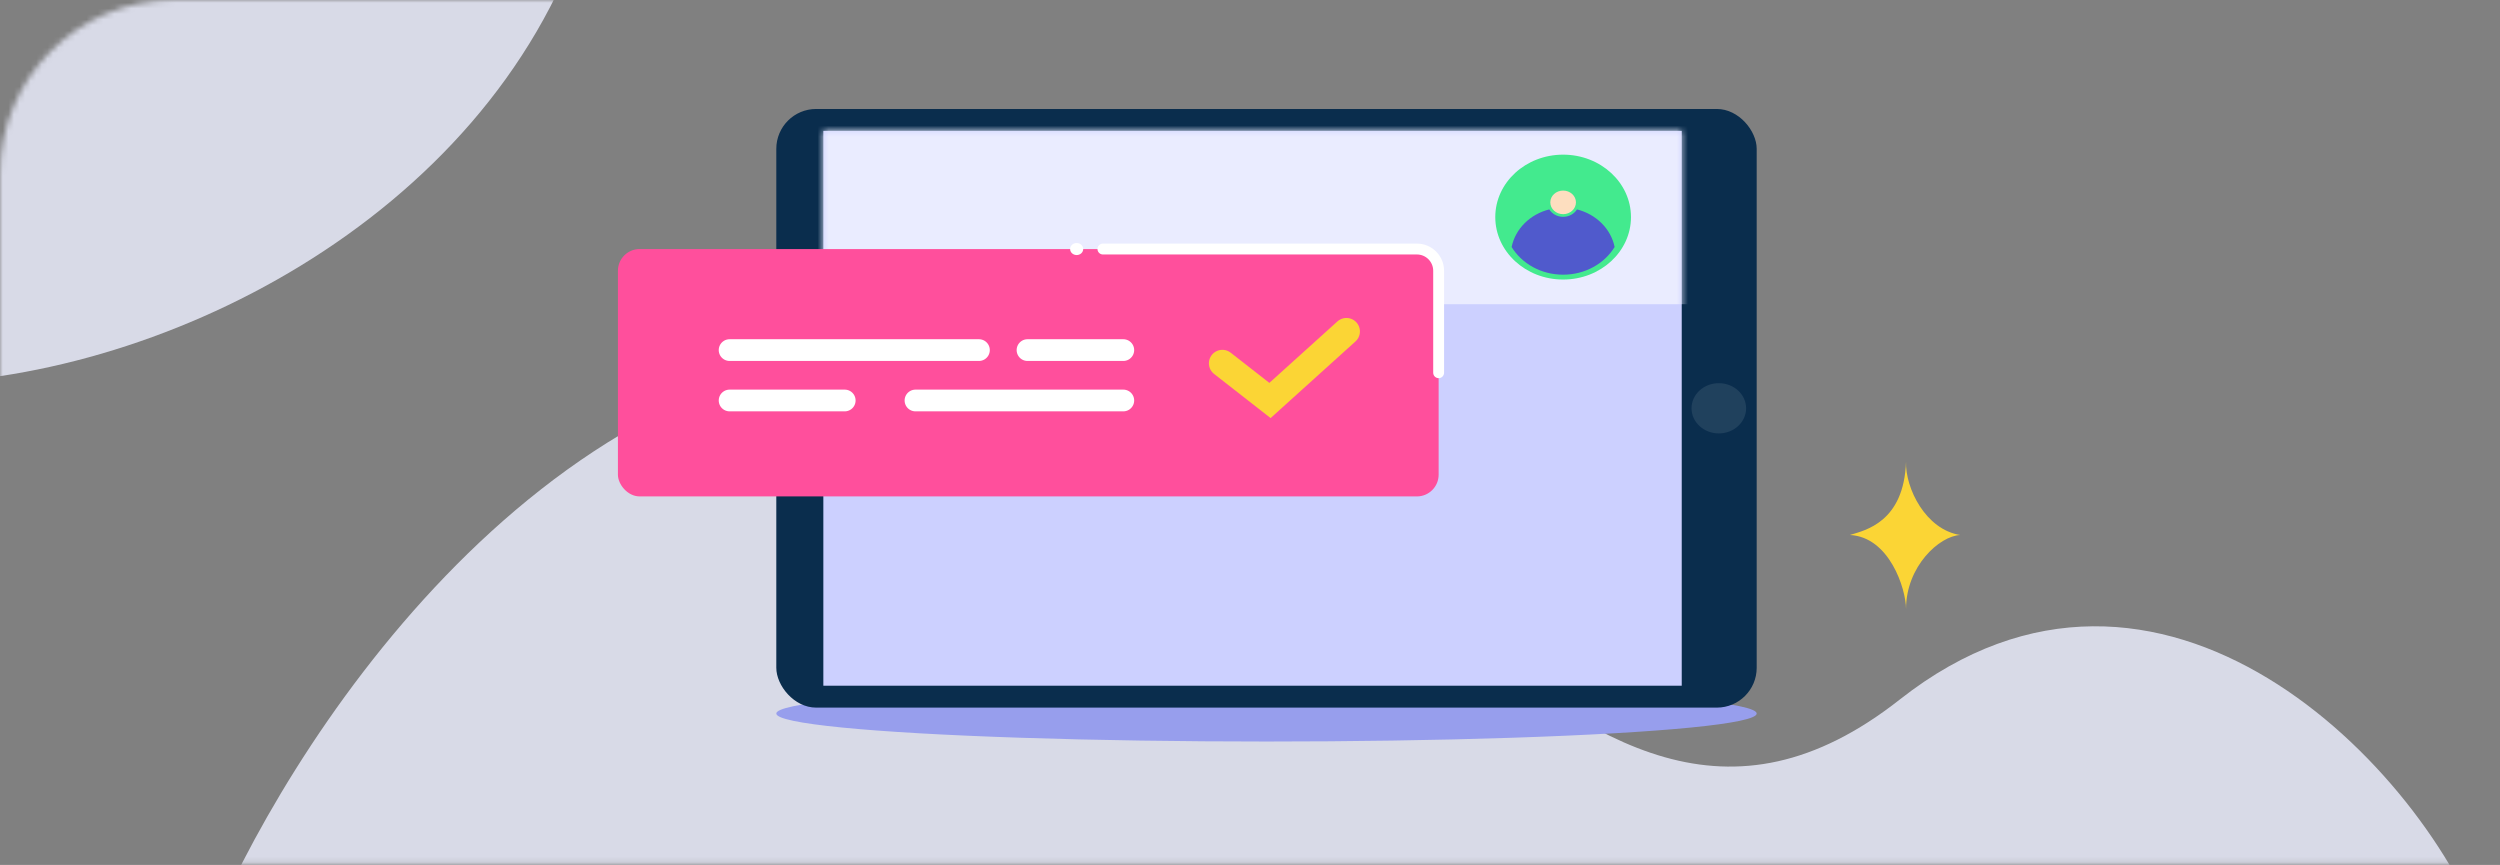 <svg width="448" height="155" viewBox="0 0 448 155" fill="none" xmlns="http://www.w3.org/2000/svg">
<rect x="0" y="0" width="448" height="155" fill="#808080" stroke="none"/>
<mask id="mask0_802_1210" style="mask-type:alpha" maskUnits="userSpaceOnUse" x="0" y="0" width="448" height="155">
<path d="M0 31.178C0 13.959 13.959 0 31.178 0H448V154.868H0V31.178Z" fill="white"/>
</mask>
<g mask="url(#mask0_802_1210)">
<path d="M161.815 62.751C95.746 63.965 50.924 134.081 36.772 168.987H445.635C434.585 137.369 387.109 88.643 340.458 125.341C279.173 173.55 244.402 61.234 161.815 62.751Z" fill="#EDEFFF" fill-opacity="0.81"/>
<path d="M104.612 -12.858C86.878 39.543 27.844 68.769 -17.585 68.769L-28.752 0.836L-12.439 -18.219C24.995 -16.68 112.023 -34.755 104.612 -12.858Z" fill="#EDEFFF" fill-opacity="0.81"/>
</g>
<ellipse cx="226.956" cy="127.865" rx="87.843" ry="5.017" fill="#979EED"/>
<path d="M213.251 87.293H172.213" stroke="white" stroke-width="4.331" stroke-linecap="round"/>
<path d="M213.251 100.701H172.213" stroke="white" stroke-width="4.331" stroke-linecap="round"/>
<path d="M213.251 114.657H172.213" stroke="white" stroke-width="4.331" stroke-linecap="round"/>
<path d="M156.736 86.786C156.736 89.454 154.371 91.701 151.345 91.701C148.319 91.701 145.954 89.454 145.954 86.786C145.954 84.118 148.319 81.872 151.345 81.872C154.371 81.872 156.736 84.118 156.736 86.786Z" fill="white" stroke="white" stroke-width="1.203"/>
<path d="M156.616 100.701C156.616 103.293 154.314 105.495 151.345 105.495C148.376 105.495 146.074 103.293 146.074 100.701C146.074 98.109 148.376 95.907 151.345 95.907C154.314 95.907 156.616 98.109 156.616 100.701Z" stroke="white" stroke-width="1.444"/>
<path d="M156.616 114.657C156.616 117.249 154.314 119.45 151.345 119.45C148.376 119.45 146.074 117.249 146.074 114.657C146.074 112.064 148.376 109.863 151.345 109.863C154.314 109.863 156.616 112.064 156.616 114.657Z" stroke="white" stroke-width="1.444"/>
<path d="M157.337 82.997L150.736 88.958L146.626 85.748" stroke="#505ACC" stroke-width="2.21" stroke-linecap="round"/>
<rect x="139.113" y="19.527" width="175.686" height="107.278" rx="7.14" fill="#0A2D4D"/>
<rect x="147.544" y="23.451" width="153.822" height="99.429" fill="#CCD0FF"/>
<ellipse cx="308.013" cy="73.166" rx="4.89" ry="4.501" fill="#E7F0F4" fill-opacity="0.1"/>
<mask id="mask1_802_1210" style="mask-type:alpha" maskUnits="userSpaceOnUse" x="147" y="23" width="155" height="100">
<rect x="147.545" y="23.454" width="153.822" height="99.429" fill="#DCDFFF"/>
</mask>
<g mask="url(#mask1_802_1210)">
<path d="M304.193 54.513H148.241H139.724V18.59H304.193V54.513Z" fill="#EAECFF"/>
</g>
<ellipse cx="280.112" cy="38.904" rx="12.158" ry="11.19" fill="#43EA8E"/>
<path fill-rule="evenodd" clip-rule="evenodd" d="M270.884 44.267C271.544 41.006 274.195 38.389 277.631 37.525C278.122 38.319 279.049 38.856 280.113 38.856C281.177 38.856 282.105 38.32 282.595 37.525C286.031 38.389 288.68 41.005 289.341 44.265C287.523 47.226 284.071 49.225 280.112 49.225C276.154 49.225 272.702 47.227 270.884 44.267Z" fill="#505ACC"/>
<ellipse cx="280.112" cy="36.265" rx="2.298" ry="2.115" fill="#FDDEBF"/>
<path d="M341.561 82.73C341.184 93.618 334.188 95.045 331.493 95.872C338.56 96.216 341.546 105.463 341.561 109.141C341.561 101.48 347.546 96.042 351.279 95.872C345.073 94.927 341.402 87.448 341.561 82.73Z" fill="#FBD535"/>
<rect x="110.731" y="44.627" width="147.073" height="44.331" rx="3.897" fill="#FF4F9C"/>
<path d="M197.642 44.627H253.907C256.059 44.627 257.804 46.372 257.804 48.524V66.792" stroke="white" stroke-width="1.949" stroke-linecap="round"/>
<ellipse cx="192.939" cy="44.627" rx="1.173" ry="1.079" fill="white"/>
<path d="M241.281 59.395L227.58 71.767L219.05 65.105" stroke="#FBD535" stroke-width="4.832" stroke-linecap="round"/>
<path d="M130.746 62.736H175.424M201.295 62.736H184.13" stroke="white" stroke-width="3.897" stroke-linecap="round"/>
<path d="M130.746 71.767H151.374M201.295 71.767H164.054" stroke="white" stroke-width="3.897" stroke-linecap="round"/>
</svg>
